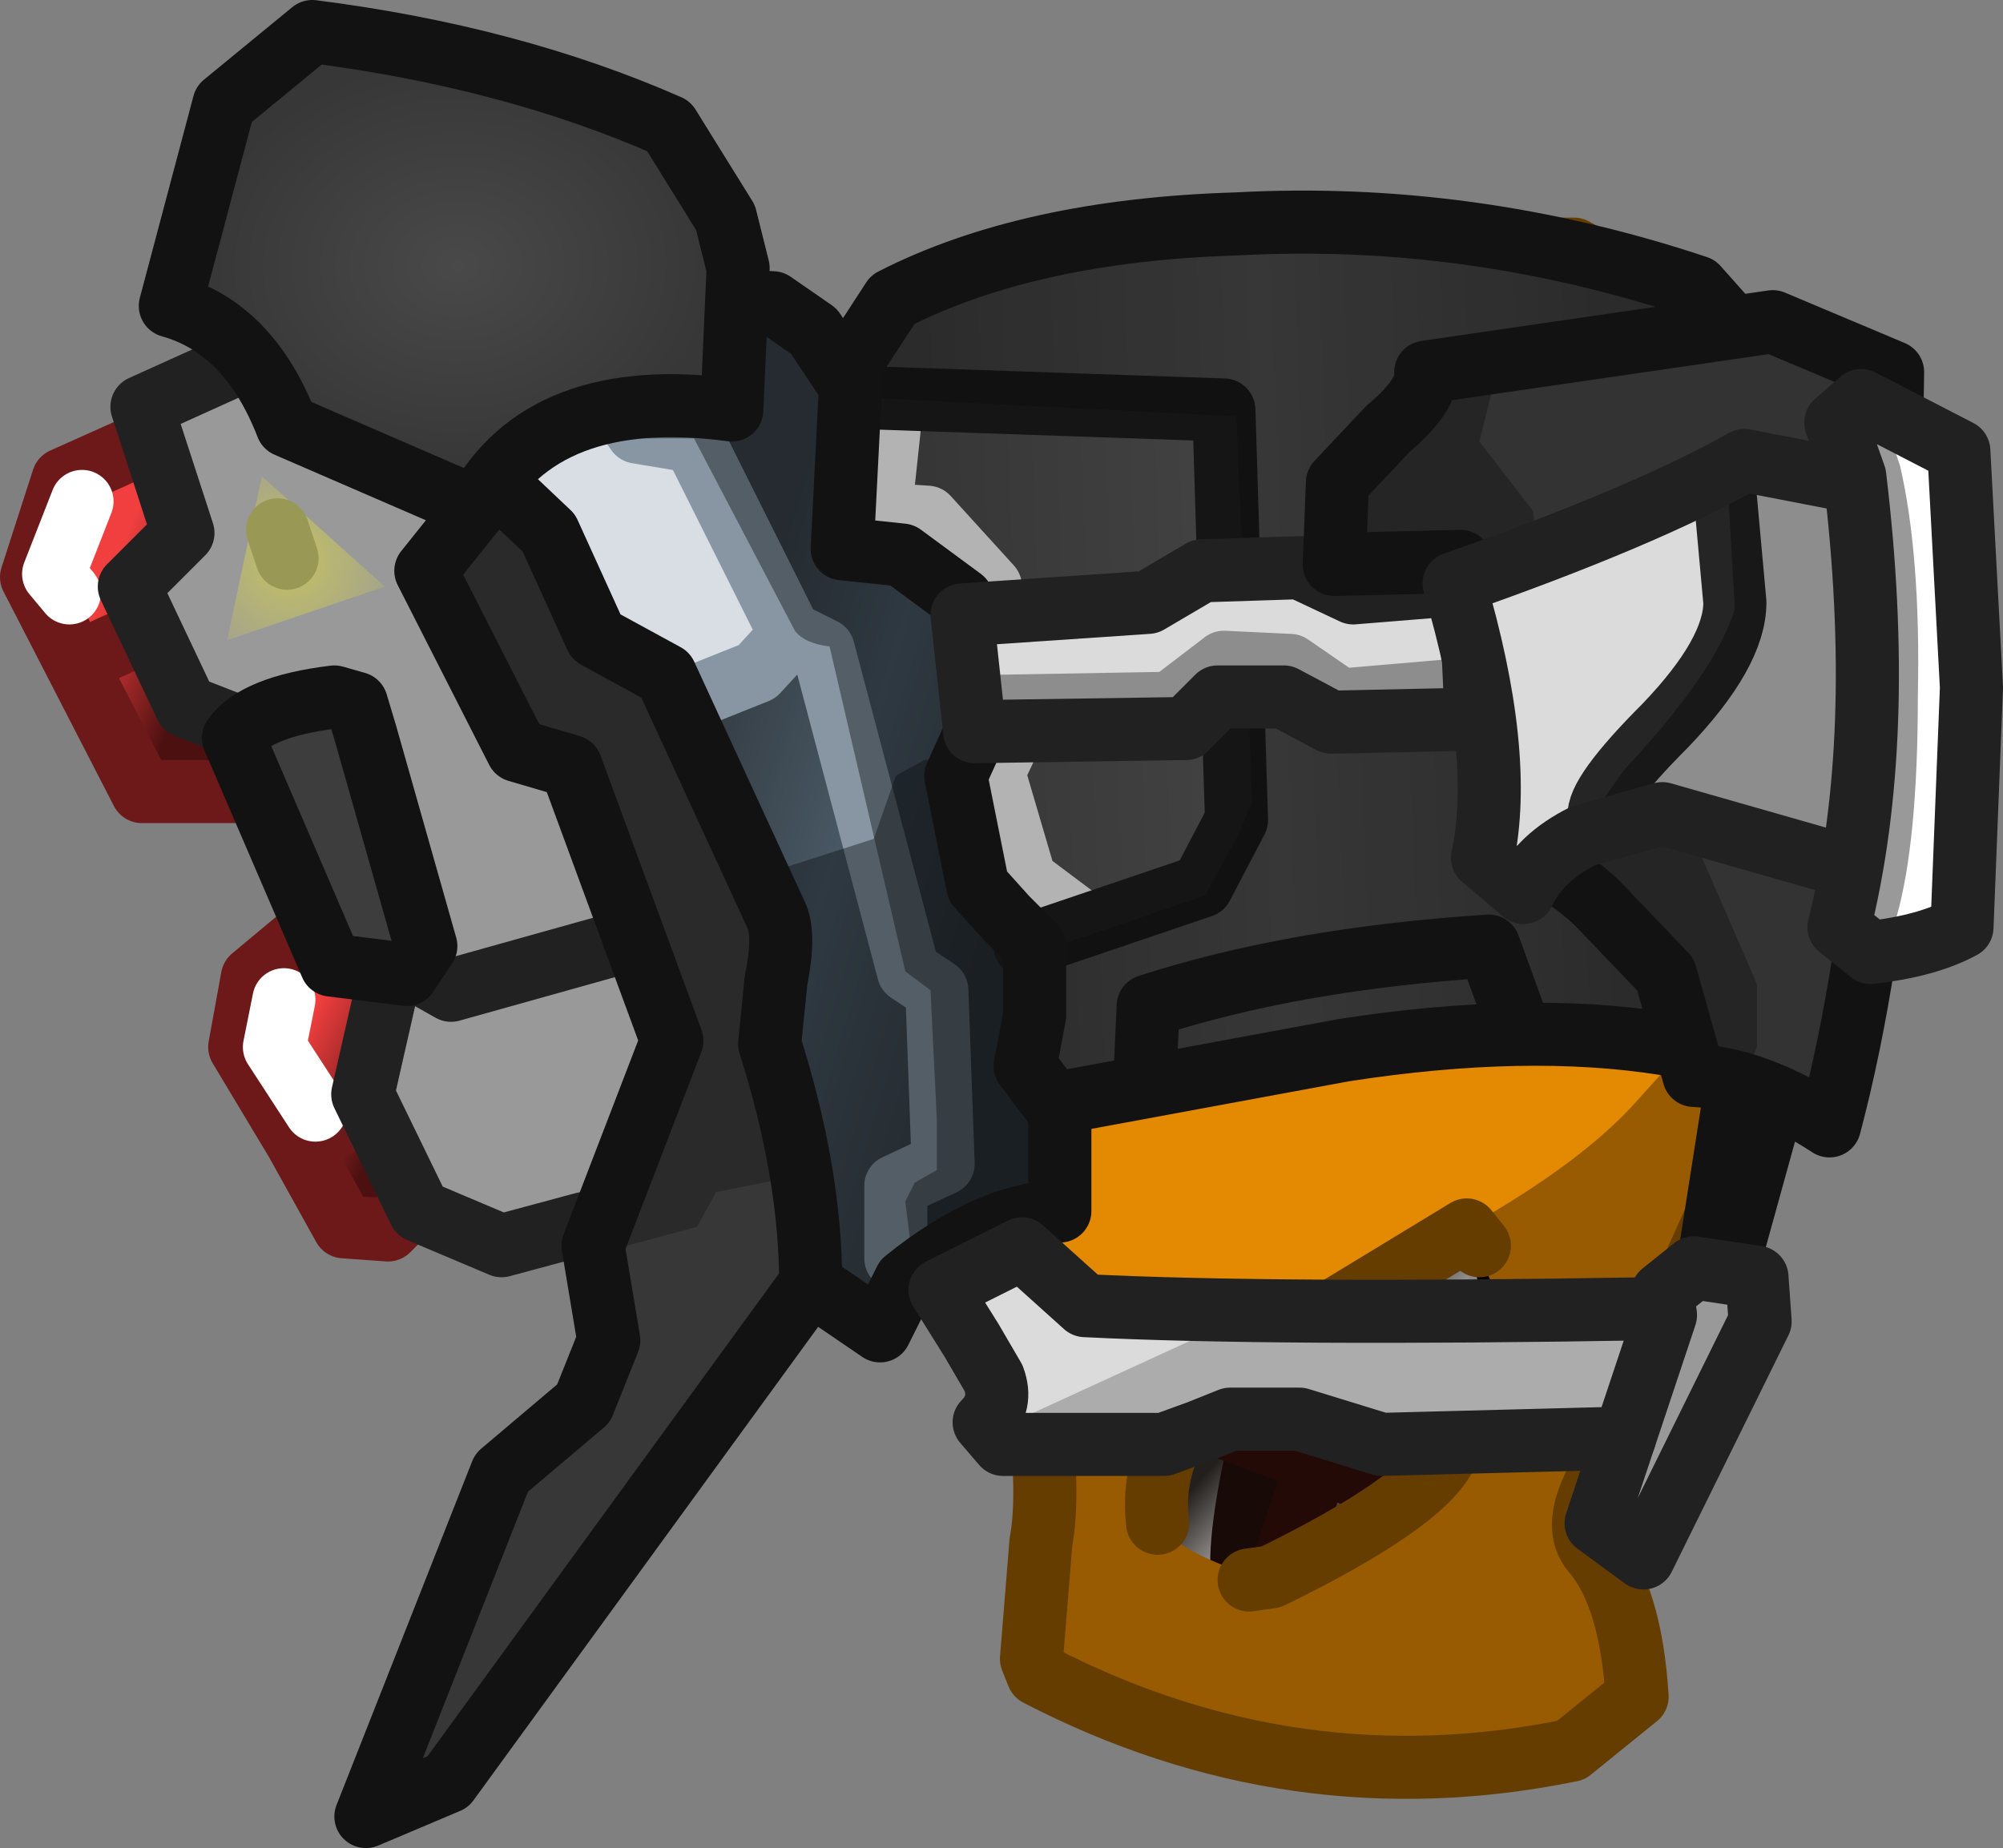 <?xml version="1.0" encoding="UTF-8" standalone="no"?>
<svg xmlns:ffdec="https://www.free-decompiler.com/flash" xmlns:xlink="http://www.w3.org/1999/xlink" ffdec:objectType="shape" height="29.3px" width="31.75px" xmlns="http://www.w3.org/2000/svg">
  <rect width="100%" height="100%" fill="#808080" stroke="none"/>
  <g transform="matrix(1.0, 0.0, 0.0, 1.0, 21.95, 31.6)">
    <path d="M-4.55 -12.55 L2.65 -12.85 2.9 -6.7 -4.3 -6.4 -4.55 -12.55" fill="#000000" fill-rule="evenodd" stroke="none"/>
    <path d="M-1.55 -11.25 L-1.4 -11.2 Q-1.25 -11.05 1.2 -12.5 L2.25 -7.85 -0.05 -6.4 Q-0.15 -6.2 -0.4 -6.3 -0.65 -6.2 -0.75 -6.45 -4.1 -4.1 -4.9 -8.55 L-2.3 -10.85 -1.95 -11.1 -1.55 -11.25" fill="url(#gradient0)" fill-rule="evenodd" stroke="none"/>
    <path d="M-0.25 -9.95 L-0.6 -11.6 M-2.2 -6.35 Q-2.4 -6.85 -2.0 -8.65 L-1.95 -8.75 Q-1.7 -10.15 -2.45 -10.7 M0.0 -8.0 L-0.05 -8.85 -0.25 -9.95 M-0.55 -6.05 Q-0.05 -7.0 0.0 -8.0" fill="none" stroke="#1b0b0b" stroke-linecap="round" stroke-linejoin="round" stroke-width="1.0"/>
    <path d="M0.0 -8.0 L1.1 -7.25 M-1.95 -8.75 L-1.55 -8.6 -1.05 -8.45 -0.75 -9.05 -0.25 -9.95 0.6 -11.7 M-1.95 -8.75 Q-3.4 -9.25 -3.8 -9.8 M0.0 -8.0 L-1.05 -8.45 -1.9 -5.95" fill="none" stroke="#2d0b0b" stroke-linecap="round" stroke-linejoin="round" stroke-width="1.0"/>
    <path d="M-1.85 -10.2 Q-3.75 -9.1 -3.5 -7.35 -3.1 -6.9 -1.85 -6.55 L0.0 -7.5 Q1.0 -7.95 1.1 -9.35 1.35 -10.7 1.7 -11.25 L1.3 -12.1 -1.85 -10.2 M0.5 -27.5 L2.95 -27.45 6.0 -25.8 6.8 -25.05 7.35 -24.55 7.7 -23.95 Q8.25 -20.7 7.65 -16.65 L7.15 -16.1 6.6 -15.6 3.35 -8.5 Q2.8 -7.4 3.15 -6.95 3.7 -6.25 3.8 -5.1 L3.65 -4.6 3.2 -4.25 Q3.0 -4.05 2.6 -3.95 L1.9 -3.85 Q-1.1 -3.55 -4.0 -4.55 L-4.65 -4.8 -5.2 -5.2 -5.5 -5.9 Q-5.3 -7.15 -5.4 -8.85 -5.4 -10.5 -6.05 -13.2 -6.2 -13.6 -5.75 -13.95 L-5.4 -14.35 Q-5.15 -14.6 -5.2 -14.85 L-6.25 -19.35 -6.55 -21.5 -7.1 -22.05 -7.7 -22.5 -7.65 -23.85 -7.2 -25.5 -4.65 -27.45 -4.55 -27.5 -4.55 -27.45 0.5 -27.5" fill="#e38902" fill-rule="evenodd" stroke="none"/>
    <path d="M-5.15 -10.2 L-2.05 -10.5 1.75 -12.4 Q3.25 -13.3 4.0 -14.15 L4.95 -15.2 6.1 -15.4 6.15 -15.4 Q6.35 -15.4 6.4 -15.2 L6.35 -14.9 3.6 -8.95 3.2 -8.1 Q3.0 -7.6 3.1 -7.2 L3.65 -6.25 3.9 -4.85 3.2 -4.2 2.7 -4.0 2.15 -3.9 Q-1.25 -3.45 -4.5 -4.85 -5.15 -5.1 -5.2 -5.25 L-5.45 -5.9 Q-5.2 -7.9 -5.35 -9.65 -5.45 -10.15 -5.15 -10.2" fill="#120b00" fill-opacity="0.357" fill-rule="evenodd" stroke="none"/>
    <path d="M7.55 -24.0 L6.9 -23.55 7.55 -23.0 6.65 -20.3 7.6 -19.7 5.65 -17.15 6.45 -16.05" fill="none" stroke="#382200" stroke-linecap="round" stroke-linejoin="round" stroke-width="1.0"/>
    <path d="M6.8 -15.6 L6.65 -15.4 3.85 -9.2 3.3 -8.0 Q3.0 -7.35 3.3 -7.0 3.9 -6.3 4.0 -4.7 L2.95 -3.85 Q-1.45 -2.95 -5.5 -5.05 L-5.6 -5.3 -5.45 -7.15 Q-5.15 -8.75 -6.3 -13.45 L-5.8 -14.15 Q-5.3 -14.6 -5.35 -14.85 -6.5 -19.55 -6.65 -21.35 L-7.3 -21.95 -7.95 -22.55 -7.6 -25.05 Q-7.55 -25.7 -6.35 -26.55 L-4.65 -27.65 3.0 -27.65 6.55 -25.7 7.2 -24.9 7.85 -24.1 Q8.45 -20.55 7.8 -16.6 L7.25 -16.0 6.8 -15.6 4.4 -15.3" fill="none" stroke="#653d01" stroke-linecap="round" stroke-linejoin="round" stroke-width="1.0"/>
    <path d="M1.5 -11.85 L1.3 -12.1 -2.65 -9.7 Q-3.75 -8.7 -3.6 -7.45 M-2.15 -6.55 L-1.8 -6.6 Q0.55 -7.75 0.95 -8.5" fill="none" stroke="#653d01" stroke-linecap="round" stroke-linejoin="round" stroke-width="1.0"/>
    <path d="M-19.9 -24.25 Q-19.65 -24.3 -19.55 -24.0 L-19.35 -23.5 Q-19.25 -23.2 -19.45 -23.05 L-20.05 -22.3 -19.3 -20.55 -18.85 -20.15 -18.45 -19.85 Q-18.25 -19.6 -18.35 -19.35 -18.45 -19.2 -18.75 -19.2 L-19.25 -19.2 Q-19.55 -19.15 -19.85 -19.75 L-21.2 -22.45 -20.8 -23.8 -19.9 -24.25" fill="url(#gradient1)" fill-rule="evenodd" stroke="none"/>
    <path d="M-16.1 -15.65 L-16.35 -14.3 -15.65 -12.7 Q-15.6 -12.4 -15.9 -12.3 L-16.4 -12.4 -17.75 -14.65 Q-18.05 -15.0 -17.85 -15.55 -17.85 -16.05 -17.3 -16.35 L-16.8 -16.15 -16.4 -15.95 -16.1 -15.65" fill="url(#gradient2)" fill-rule="evenodd" stroke="none"/>
    <path d="M-19.5 -24.65 L-20.95 -24.0 -21.45 -22.45 -19.7 -19.05 -18.15 -19.05 M-16.4 -13.85 L-17.25 -13.5 -16.5 -12.15 -15.8 -12.1 -15.3 -12.6 M-17.05 -16.85 L-17.95 -16.1 -18.15 -15.0 -17.25 -13.5 M-20.5 -21.2 L-19.95 -21.45" fill="none" stroke="#6d1919" stroke-linecap="round" stroke-linejoin="round" stroke-width="1.0"/>
    <path d="M-17.45 -15.75 L-17.6 -15.0 -16.95 -14.0 M-20.65 -23.65 L-21.1 -22.5 -20.85 -22.2" ffdec:has-small-stroke="true" ffdec:original-stroke-width="0.5" fill="none" stroke="#ffffff" stroke-linecap="round" stroke-linejoin="round" stroke-width="1.0"/>
    <path d="M-18.25 -25.6 L-18.1 -25.6 Q-17.75 -25.45 -17.55 -24.75 L-15.65 -23.9 -15.2 -23.75 -14.9 -23.45 Q-14.85 -23.2 -15.1 -23.0 L-15.4 -22.55 -13.95 -19.75 -13.5 -19.45 -13.0 -19.2 -12.0 -16.5 -11.5 -15.05 -12.4 -12.8 Q-12.45 -12.4 -13.1 -12.3 L-14.2 -12.1 -15.2 -12.6 -15.95 -14.3 -15.55 -16.45 -17.1 -19.75 -18.0 -20.2 -18.55 -20.4 -19.0 -20.75 -19.65 -22.25 -18.9 -23.1 -19.25 -24.25 -19.4 -24.65 -19.3 -25.1 -18.25 -25.6" fill="#999999" fill-rule="evenodd" stroke="none"/>
    <path d="M-17.6 -26.1 L-19.7 -25.15 -19.05 -23.15 -19.9 -22.3 -19.0 -20.4 -17.2 -19.7 -15.7 -16.45 -16.2 -14.25 -15.3 -12.4 -14.0 -11.85 -12.7 -12.2" fill="none" stroke="#212121" stroke-linecap="round" stroke-linejoin="round" stroke-width="1.0"/>
    <path d="M-15.6 -16.35 L-14.8 -15.9 -12.3 -16.6" fill="none" stroke="#212121" stroke-linecap="round" stroke-linejoin="round" stroke-width="1.0"/>
    <path d="M-15.5 -16.15 L-16.7 -16.3 -18.25 -19.9 Q-17.9 -20.4 -16.65 -20.55 L-16.3 -20.45 -16.15 -19.95 -15.2 -16.6 -15.5 -16.15" fill="#3d3d3d" fill-rule="evenodd" stroke="none"/>
    <path d="M-15.5 -16.15 L-16.7 -16.3 -18.25 -19.9 Q-17.9 -20.4 -16.65 -20.55 L-16.3 -20.45 -16.15 -19.95 -15.2 -16.6 -15.5 -16.15 Z" fill="none" stroke="#121212" stroke-linecap="round" stroke-linejoin="round" stroke-width="1.0"/>
    <path d="M-15.85 -22.3 L-18.35 -21.45 -17.8 -24.05 -15.85 -22.3" fill="url(#gradient3)" fill-rule="evenodd" stroke="none"/>
    <path d="M-17.55 -23.2 L-17.4 -22.75" ffdec:has-small-stroke="true" ffdec:original-stroke-width="0.5" fill="none" stroke="#999855" stroke-linecap="round" stroke-linejoin="round" stroke-width="1.0"/>
    <path d="M-14.2 -23.5 L-13.6 -23.25 -12.7 -21.55 -11.9 -21.0 Q-11.6 -20.95 -11.45 -20.65 L-11.2 -20.1 -9.8 -16.8 -9.85 -15.95 -9.9 -15.1 -9.35 -12.45 -9.35 -11.2 -15.0 -3.45 -15.4 -3.4 -15.6 -3.7 -13.85 -8.1 -12.6 -9.2 -12.15 -10.3 -12.35 -11.85 -11.15 -15.1 -12.75 -19.5 -13.2 -19.7 Q-13.5 -19.75 -13.65 -19.9 L-14.6 -21.75 -14.95 -22.6 -14.2 -23.5" fill="#373737" fill-rule="evenodd" stroke="none"/>
    <path d="M-14.15 -23.55 L-14.05 -23.55 -13.75 -23.4 -13.45 -23.1 -12.8 -21.65 -12.25 -21.1 -11.55 -20.8 -10.7 -19.05 -9.8 -16.9 Q-9.7 -16.35 -9.95 -15.25 L-9.55 -13.65 Q-9.45 -13.05 -9.6 -12.9 L-10.6 -12.7 -10.9 -12.15 -12.2 -11.8 Q-12.45 -11.65 -12.2 -12.3 L-11.15 -15.1 -12.55 -19.0 -12.65 -19.35 -12.9 -19.6 -13.65 -19.9 -14.75 -21.95 -14.95 -22.3 -14.9 -22.7 -14.15 -23.55" fill="#000000" fill-opacity="0.235" fill-rule="evenodd" stroke="none"/>
    <path d="M-14.4 -23.55 L-15.2 -22.55 -13.75 -19.7 -12.9 -19.45 -11.3 -15.1 -12.55 -11.85 -12.3 -10.35 -12.7 -9.35 -14.0 -8.25 -16.15 -2.8 -14.85 -3.35 -9.1 -11.25" fill="none" stroke="#121212" stroke-linecap="round" stroke-linejoin="round" stroke-width="1.0"/>
    <path d="M-11.8 -21.3 L-12.35 -21.6 -13.0 -23.0 -13.5 -23.6 Q-14.0 -23.95 -14.0 -24.25 L-13.55 -25.3 Q-12.05 -26.5 -10.7 -26.65 L-9.8 -26.65 -9.05 -26.05 -8.7 -25.4 -8.8 -23.45 -8.7 -22.75 -8.05 -22.65 -7.5 -22.45 -6.9 -21.95 -6.65 -20.3 -6.75 -19.85 -6.95 -19.4 -6.65 -17.75 -6.15 -16.95 -5.75 -16.4 Q-5.65 -16.05 -5.7 -15.55 L-5.85 -14.7 -5.55 -14.3 -5.45 -13.85 -5.45 -13.25 Q-5.35 -12.65 -5.5 -12.55 -6.4 -12.35 -7.1 -11.85 L-7.8 -11.25 Q-8.05 -10.8 -8.35 -10.95 L-8.7 -11.15 -8.9 -11.4 -9.3 -14.05 -9.6 -15.45 -9.45 -16.3 Q-9.4 -16.8 -9.5 -17.15 L-11.3 -21.05 -11.8 -21.3" fill="url(#gradient4)" fill-rule="evenodd" stroke="none"/>
    <path d="M-12.95 -25.75 L-12.7 -25.7 -12.05 -24.75 -11.65 -24.55 -11.05 -24.35 -9.75 -21.75 Q-9.55 -21.55 -9.9 -21.3 -9.95 -21.15 -10.7 -20.8 L-11.2 -20.85 -11.7 -21.25 -12.4 -21.55 -13.1 -23.2 -13.85 -23.9 -13.95 -24.4 -13.6 -25.3 -12.95 -25.75" fill="#d8dee3" fill-rule="evenodd" stroke="none"/>
    <path d="M-7.75 -11.65 L-7.75 -12.8 -7.0 -13.15 -7.1 -15.9 -7.55 -16.2 -8.9 -21.3 -9.4 -21.55 -9.95 -20.95 -10.95 -20.55 M-12.55 -25.75 L-11.85 -24.75 -10.95 -24.6 -9.45 -21.6 -9.4 -21.55" fill="none" stroke="#8796a2" stroke-linecap="round" stroke-linejoin="round" stroke-width="1.0"/>
    <path d="M-7.3 -19.55 L-7.2 -19.55 Q-6.95 -19.5 -6.95 -19.1 L-6.55 -17.4 -6.2 -17.0 -5.85 -16.65 -5.7 -16.3 -5.85 -14.7 -5.35 -14.0 -5.35 -13.2 Q-5.35 -12.6 -5.45 -12.55 L-6.1 -12.35 -7.75 -11.4 -7.9 -11.05 Q-8.0 -10.9 -8.2 -10.9 L-8.75 -11.2 -8.95 -11.85 Q-9.1 -13.45 -9.55 -15.05 L-9.55 -15.8 -9.45 -16.6 -9.6 -17.4 Q-9.85 -17.75 -9.5 -17.85 L-8.1 -18.3 -7.75 -19.3 -7.3 -19.55" fill="#0b0d0f" fill-opacity="0.404" fill-rule="evenodd" stroke="none"/>
    <path d="M-11.75 -24.65 L-12.3 -25.35 Q-12.7 -25.75 -12.4 -25.95 -11.6 -26.4 -10.7 -26.5 L-9.9 -26.45 Q-9.5 -26.3 -9.15 -25.95 L-8.75 -25.25 -8.85 -23.3 -8.75 -22.6 -7.75 -22.4 -6.9 -21.7 -6.7 -20.15 Q-6.6 -19.8 -7.0 -19.25 L-6.7 -17.45 -6.45 -17.0 -6.1 -16.65 -5.8 -16.15 Q-5.7 -15.6 -5.9 -14.55 L-5.6 -14.0 Q-5.4 -13.85 -5.4 -13.1 L-5.4 -12.7 Q-5.4 -12.45 -5.55 -12.35 L-6.7 -11.9 -7.05 -11.55 Q-7.3 -11.25 -7.45 -11.35 L-7.6 -12.55 -7.45 -12.85 -7.1 -13.05 -7.1 -13.85 -7.2 -15.9 -7.6 -16.2 -8.8 -21.35 Q-9.2 -21.4 -9.35 -21.6 L-10.95 -24.65 -11.75 -24.65" fill="#0b0d0f" fill-opacity="0.404" fill-rule="evenodd" stroke="none"/>
    <path d="M-8.35 -25.3 L-9.05 -26.35 -9.7 -26.8 -10.55 -26.85 Q-12.2 -26.8 -13.95 -25.2 L-14.2 -24.05 -13.25 -23.15 -12.5 -21.5 -11.95 -21.2 -11.4 -20.9 -9.65 -17.1 Q-9.5 -16.8 -9.65 -16.05 L-9.75 -15.05 Q-9.1 -13.0 -9.1 -11.25 L-8.0 -10.5 -7.6 -11.3 Q-6.3 -12.35 -5.15 -12.4 L-5.15 -14.0" fill="none" stroke="#121212" stroke-linecap="round" stroke-linejoin="round" stroke-width="1.0"/>
    <path d="M-16.75 -30.9 Q-13.95 -30.55 -11.75 -29.6 L-11.35 -29.3 -11.1 -28.85 -10.55 -27.7 Q-10.4 -27.3 -10.5 -26.1 -10.5 -25.45 -10.65 -25.4 L-11.65 -25.3 Q-13.25 -25.2 -14.05 -24.3 -14.55 -23.8 -14.7 -23.85 L-16.6 -24.65 Q-17.15 -24.8 -17.3 -25.05 -17.8 -26.2 -18.35 -26.5 L-18.75 -26.75 -18.95 -27.1 -18.25 -29.7 -17.55 -30.4 -16.85 -30.9 -16.75 -30.9" fill="url(#gradient5)" fill-rule="evenodd" stroke="none"/>
    <path d="M-14.4 -23.55 Q-13.35 -25.5 -10.35 -25.1 L-10.25 -27.35 -10.45 -28.15 -11.35 -29.6 Q-13.85 -30.7 -17.0 -31.1 L-18.4 -29.95 -19.25 -26.75 Q-18.0 -26.4 -17.4 -24.85 L-14.4 -23.55 Z" fill="none" stroke="#121212" stroke-linecap="round" stroke-linejoin="round" stroke-width="1.0"/>
    <path d="M4.3 -27.05 L4.6 -26.75 4.4 -26.45 1.3 -25.95 0.5 -25.75 -0.05 -24.9 -0.55 -24.45 -0.9 -23.95 -0.95 -22.55 0.0 -22.5 0.5 -22.5 0.95 -22.35 Q1.65 -20.05 1.4 -18.2 L1.7 -17.65 2.2 -17.3 2.5 -17.5 2.75 -17.55 4.2 -16.1 4.4 -15.65 4.15 -15.3 2.35 -15.4 -1.05 -15.0 -4.5 -14.3 -5.0 -14.35 -5.3 -14.75 Q-5.25 -15.3 -5.65 -16.1 L-6.2 -17.45 -6.55 -19.55 -6.55 -20.9 Q-6.45 -21.8 -6.6 -22.25 L-7.7 -22.95 -8.15 -23.0 -8.45 -23.25 -8.25 -25.75 -7.5 -26.8 Q-5.75 -27.6 -2.6 -27.9 0.9 -28.05 4.3 -27.05" fill="url(#gradient6)" fill-rule="evenodd" stroke="none"/>
    <path d="M-7.85 -24.85 L-8.0 -23.45 -7.25 -23.4 -6.25 -22.3 -5.8 -20.2 -6.2 -19.35 -5.7 -17.65 -4.9 -17.05" fill="none" stroke="#b3b3b3" stroke-linecap="round" stroke-linejoin="round" stroke-width="1.0"/>
    <path d="M-8.35 -25.3 L-2.55 -25.1 -2.35 -18.6 -2.9 -17.55 -5.7 -16.6" fill="none" stroke="#151515" stroke-linecap="round" stroke-linejoin="round" stroke-width="1.0"/>
    <path d="M4.55 -26.95 L4.7 -26.7 Q4.7 -26.5 4.5 -26.45 L0.8 -25.9 0.5 -25.75 Q0.45 -25.4 0.0 -24.95 L-0.9 -24.0 -0.95 -22.9 -0.9 -22.5 0.4 -22.55 Q0.85 -22.55 0.95 -22.35 1.5 -20.5 1.5 -19.25 L1.4 -17.95 2.05 -17.35 2.35 -17.45 2.55 -17.6 2.85 -17.5 4.15 -16.25 4.4 -15.7 4.4 -15.4 Q4.3 -15.25 4.15 -15.3 L1.5 -15.35 -4.2 -14.35 -4.9 -14.3 -5.3 -14.7 -5.35 -16.15 -5.2 -16.6 -2.85 -17.4 -2.3 -18.4 -2.1 -18.9 -2.35 -25.0 -5.35 -25.15 -8.3 -25.3 -7.55 -26.95 -0.85 -27.9 2.95 -27.4 4.55 -26.95" fill="#000000" fill-opacity="0.196" fill-rule="evenodd" stroke="none"/>
    <path d="M5.35 -26.6 L4.95 -27.05 Q1.35 -28.25 -2.35 -28.05 -5.65 -27.95 -7.8 -26.85 L-8.45 -25.85 -8.6 -22.9 -7.65 -22.8 -6.7 -22.1 -6.3 -20.4 Q-6.25 -20.2 -6.55 -19.85 L-6.8 -19.3 -6.45 -17.55 -6.0 -17.05 -5.55 -16.6 -5.55 -15.5 -5.7 -14.7 -5.25 -14.1 -0.65 -14.95 Q2.25 -15.4 4.45 -15.05" fill="none" stroke="#121212" stroke-linecap="round" stroke-linejoin="round" stroke-width="1.0"/>
    <path d="M-0.45 -20.65 L-1.0 -20.7 -1.55 -20.95 -2.5 -20.95 -2.9 -20.8 -3.35 -20.6 -6.6 -20.5 Q-6.85 -20.55 -6.85 -21.05 L-6.6 -21.8 -3.4 -21.95 -2.8 -22.25 -2.2 -22.45 Q-1.8 -22.5 -1.15 -22.1 L1.1 -22.2 1.2 -22.15 1.4 -21.8 1.4 -21.45 1.4 -21.05 Q1.4 -20.8 1.2 -20.7 L-0.45 -20.65" fill="#dbdbdb" fill-rule="evenodd" stroke="none"/>
    <path d="M-6.25 -20.4 L-3.4 -20.45 -2.55 -21.1 -1.5 -21.05 -0.7 -20.5 1.05 -20.65" fill="none" stroke="#8d8d8d" stroke-linecap="round" stroke-linejoin="round" stroke-width="1.0"/>
    <path d="M-0.85 -20.15 L1.45 -20.2 1.35 -22.35 -0.5 -22.2 -1.35 -22.6 -2.9 -22.55 -3.75 -22.05 -6.7 -21.85 -6.5 -20.0 -3.15 -20.05 -2.65 -20.55 -1.6 -20.55 -0.85 -20.15 Z" fill="none" stroke="#212121" stroke-linecap="round" stroke-linejoin="round" stroke-width="1.0"/>
    <path d="M-3.8 -14.55 L-3.75 -15.65 Q-1.45 -16.4 1.65 -16.6 L2.05 -15.5" fill="none" stroke="#121212" stroke-linecap="round" stroke-linejoin="round" stroke-width="1.0"/>
    <path d="M3.7 -25.95 L5.75 -26.3 7.1 -25.95 7.55 -25.75 7.9 -25.4 7.8 -20.3 7.2 -15.2 7.1 -14.7 6.9 -14.25 6.45 -14.3 6.0 -14.5 Q5.3 -14.6 5.05 -14.85 L4.6 -16.25 Q3.2 -17.75 2.4 -18.15 2.05 -18.25 2.05 -18.9 L1.35 -22.85 0.4 -22.85 -0.55 -23.0 -0.55 -23.9 0.4 -24.9 0.7 -25.25 1.0 -25.55 3.7 -25.95" fill="#333333" fill-rule="evenodd" stroke="none"/>
    <path d="M1.35 -25.65 L1.7 -25.4 1.5 -24.6 2.35 -23.5 2.4 -23.05 1.7 -22.75 1.25 -22.85 -0.25 -22.8 Q-0.65 -22.8 -0.65 -23.15 L-0.55 -24.0 0.3 -24.8 0.8 -25.45 1.35 -25.65" fill="#000000" fill-opacity="0.267" fill-rule="evenodd" stroke="none"/>
    <path d="M4.3 -18.55 L4.35 -18.55 4.9 -18.3 5.9 -16.0 5.9 -15.0 5.8 -14.75 Q5.7 -14.6 5.55 -14.65 L5.0 -14.85 4.55 -16.25 3.2 -17.65 Q3.05 -17.75 3.05 -17.9 L3.15 -18.15 4.3 -18.55" fill="#000000" fill-opacity="0.267" fill-rule="evenodd" stroke="none"/>
    <path d="M-0.75 -23.95 L0.05 -24.8 Q0.7 -25.35 0.65 -25.7 L6.15 -26.5 8.05 -25.7 7.95 -19.55 Q7.7 -16.2 7.05 -13.75 5.9 -14.5 4.9 -14.55 L4.45 -16.15 3.35 -17.3 Q2.7 -17.9 1.95 -18.1 L1.2 -22.7 -0.8 -22.65 -0.75 -23.95 Z" fill="none" stroke="#121212" stroke-linecap="round" stroke-linejoin="round" stroke-width="1.0"/>
    <path d="M5.65 -24.1 L6.55 -24.0 7.0 -23.9 7.3 -23.65 7.45 -21.4 7.35 -18.55 Q7.35 -18.15 7.0 -18.15 L4.75 -18.8 4.0 -18.8 Q3.15 -18.65 2.25 -17.95 2.1 -17.8 1.9 -17.95 L1.8 -18.25 Q2.0 -19.75 1.45 -21.8 1.2 -22.25 1.65 -22.35 4.25 -23.3 5.65 -24.1" fill="#dbdbdb" fill-rule="evenodd" stroke="none"/>
    <path d="M5.4 -23.7 L5.55 -22.05 Q5.55 -21.25 4.45 -20.1 3.35 -19.0 3.4 -18.65" fill="none" stroke="#252525" stroke-linecap="round" stroke-linejoin="round" stroke-width="1.0"/>
    <path d="M5.7 -24.1 L6.75 -23.95 7.3 -23.65 7.45 -22.3 7.35 -18.5 Q7.35 -18.05 7.0 -18.15 L4.75 -18.8 4.2 -18.85 3.7 -18.9 Q2.65 -17.8 3.8 -19.4 5.25 -20.95 5.55 -21.95 L5.45 -23.65 Q5.35 -24.1 5.7 -24.1" fill="#000000" fill-opacity="0.357" fill-rule="evenodd" stroke="none"/>
    <path d="M7.65 -25.0 L8.35 -24.7 8.7 -24.5 8.95 -24.15 Q9.3 -21.8 9.0 -17.75 L9.0 -17.35 8.85 -17.0 8.05 -16.7 7.6 -16.8 7.45 -17.2 Q7.9 -19.35 7.75 -22.0 L7.45 -24.45 Q7.35 -24.95 7.65 -25.0" fill="#999999" fill-rule="evenodd" stroke="none"/>
    <path d="M8.55 -24.65 L8.65 -24.35 Q9.0 -22.85 8.95 -20.55 8.95 -18.2 8.6 -16.95 L8.95 -17.15" ffdec:has-small-stroke="true" ffdec:original-stroke-width="0.85" fill="none" stroke="#ffffff" stroke-linecap="round" stroke-linejoin="round" stroke-width="1.0"/>
    <path d="M7.55 -25.25 L9.1 -24.45 9.3 -20.7 9.15 -16.9 Q8.6 -16.6 7.7 -16.5 L7.2 -16.9 Q7.95 -19.9 7.45 -24.05 L7.15 -24.9 7.55 -25.25 Z" fill="none" stroke="#212121" stroke-linecap="round" stroke-linejoin="round" stroke-width="1.0"/>
    <path d="M7.25 -24.0 L5.7 -24.3 Q4.1 -23.4 1.1 -22.35 1.9 -19.65 1.55 -18.0 L2.2 -17.45 Q2.45 -18.0 3.15 -18.35 L4.4 -18.7 7.2 -17.9" fill="none" stroke="#212121" stroke-linecap="round" stroke-linejoin="round" stroke-width="1.0"/>
    <path d="M5.55 -14.25 L5.15 -11.7 M6.15 -14.1 L5.5 -11.75" ffdec:has-small-stroke="true" ffdec:original-stroke-width="0.85" fill="none" stroke="#121212" stroke-linecap="round" stroke-linejoin="round" stroke-width="1.0"/>
    <path d="M-5.65 -11.3 L-5.85 -11.5 -5.2 -11.1 -4.6 -10.75 Q-1.9 -10.6 3.45 -10.7 L3.85 -10.65 Q4.1 -10.65 4.15 -10.45 L3.9 -9.65 3.8 -9.25 3.55 -8.95 0.35 -8.85 -0.7 -9.1 -1.5 -9.25 -2.3 -9.3 -2.85 -9.15 -3.4 -8.9 -5.6 -8.85 Q-6.15 -8.7 -6.05 -9.2 -5.95 -9.65 -6.1 -9.9 -6.85 -10.75 -6.65 -11.1 L-6.15 -11.25 -5.65 -11.3" fill="#dbdbdb" fill-rule="evenodd" stroke="none"/>
    <path d="M-2.85 -10.45 Q-2.7 -10.5 -2.35 -10.7 L3.75 -10.7 4.15 -10.4 3.85 -9.5 3.55 -8.95 -0.15 -8.85 -1.15 -9.25 -2.4 -9.25 -2.9 -9.1 -3.4 -8.9 -4.85 -8.9 -5.9 -9.05 -2.85 -10.45" fill="#090909" fill-opacity="0.224" fill-rule="evenodd" stroke="none"/>
    <path d="M4.95 -11.3 L5.0 -11.3 5.6 -11.2 Q5.85 -11.0 5.7 -10.6 L4.5 -8.15 4.1 -7.4 3.8 -7.35 Q3.6 -7.4 3.65 -7.6 L3.85 -8.35 4.6 -10.75 Q4.55 -11.1 4.95 -11.3" fill="#999999" fill-rule="evenodd" stroke="none"/>
    <path d="M4.9 -11.5 L5.9 -11.35 5.95 -10.65 4.1 -6.9 3.35 -7.45 4.45 -10.75 4.4 -11.1 4.9 -11.5 Z" fill="none" stroke="#212121" stroke-linecap="round" stroke-linejoin="round" stroke-width="1.0"/>
    <path d="M3.8 -8.8 L-0.05 -8.7 -0.7 -8.9 -1.35 -9.1 -2.45 -9.1 -2.95 -8.9 -3.5 -8.7 -6.05 -8.7 -6.35 -9.05 Q-6.05 -9.35 -6.2 -9.75 L-6.55 -10.35 -7.05 -11.15 -5.75 -11.8 -4.75 -10.9 Q-1.75 -10.75 4.15 -10.85" fill="none" stroke="#212121" stroke-linecap="round" stroke-linejoin="round" stroke-width="1.0"/>
  </g>
  <defs>
    <linearGradient gradientTransform="matrix(0.001, 9.0E-4, -9.0E-4, 0.001, -0.9, -8.75)" gradientUnits="userSpaceOnUse" id="gradient0" spreadMethod="pad" x1="-819.2" x2="819.2">
      <stop offset="0.0" stop-color="#2b2b2b"/>
      <stop offset="0.459" stop-color="#d8d8d8"/>
      <stop offset="1.0" stop-color="#363636"/>
    </linearGradient>
    <linearGradient gradientTransform="matrix(-0.001, -4.0E-4, 4.0E-4, -0.001, -19.6, -21.6)" gradientUnits="userSpaceOnUse" id="gradient1" spreadMethod="pad" x1="-819.2" x2="819.2">
      <stop offset="0.0" stop-color="#4c1010"/>
      <stop offset="1.0" stop-color="#f13f3f"/>
    </linearGradient>
    <linearGradient gradientTransform="matrix(-0.001, -5.0E-4, 5.0E-4, -0.001, -16.6, -14.3)" gradientUnits="userSpaceOnUse" id="gradient2" spreadMethod="pad" x1="-819.2" x2="819.2">
      <stop offset="0.0" stop-color="#4c1010"/>
      <stop offset="1.0" stop-color="#f13f3f"/>
    </linearGradient>
    <radialGradient cx="0" cy="0" gradientTransform="matrix(0.002, -1.0E-4, 1.0E-4, 0.002, -17.35, -22.7)" gradientUnits="userSpaceOnUse" id="gradient3" r="819.2" spreadMethod="pad">
      <stop offset="0.0" stop-color="#c4c164"/>
      <stop offset="1.0" stop-color="#c4c164" stop-opacity="0.255"/>
    </radialGradient>
    <linearGradient gradientTransform="matrix(0.003, 9.0E-4, -9.0E-4, 0.003, -8.0, -19.4)" gradientUnits="userSpaceOnUse" id="gradient4" spreadMethod="pad" x1="-819.2" x2="819.2">
      <stop offset="0.0" stop-color="#374047"/>
      <stop offset="0.439" stop-color="#475763"/>
      <stop offset="1.0" stop-color="#374047"/>
    </linearGradient>
    <radialGradient cx="0" cy="0" gradientTransform="matrix(0.005, -2.0E-4, 2.0E-4, 0.004, -14.7, -27.4)" gradientUnits="userSpaceOnUse" id="gradient5" r="819.2" spreadMethod="pad">
      <stop offset="0.0" stop-color="#494949"/>
      <stop offset="1.0" stop-color="#373737"/>
    </radialGradient>
    <linearGradient gradientTransform="matrix(0.008, -3.0E-4, 3.0E-4, 0.008, -1.8, -21.15)" gradientUnits="userSpaceOnUse" id="gradient6" spreadMethod="pad" x1="-819.2" x2="819.2">
      <stop offset="0.0" stop-color="#333333"/>
      <stop offset="0.502" stop-color="#444444"/>
      <stop offset="1.0" stop-color="#333333"/>
    </linearGradient>
  </defs>
</svg>
